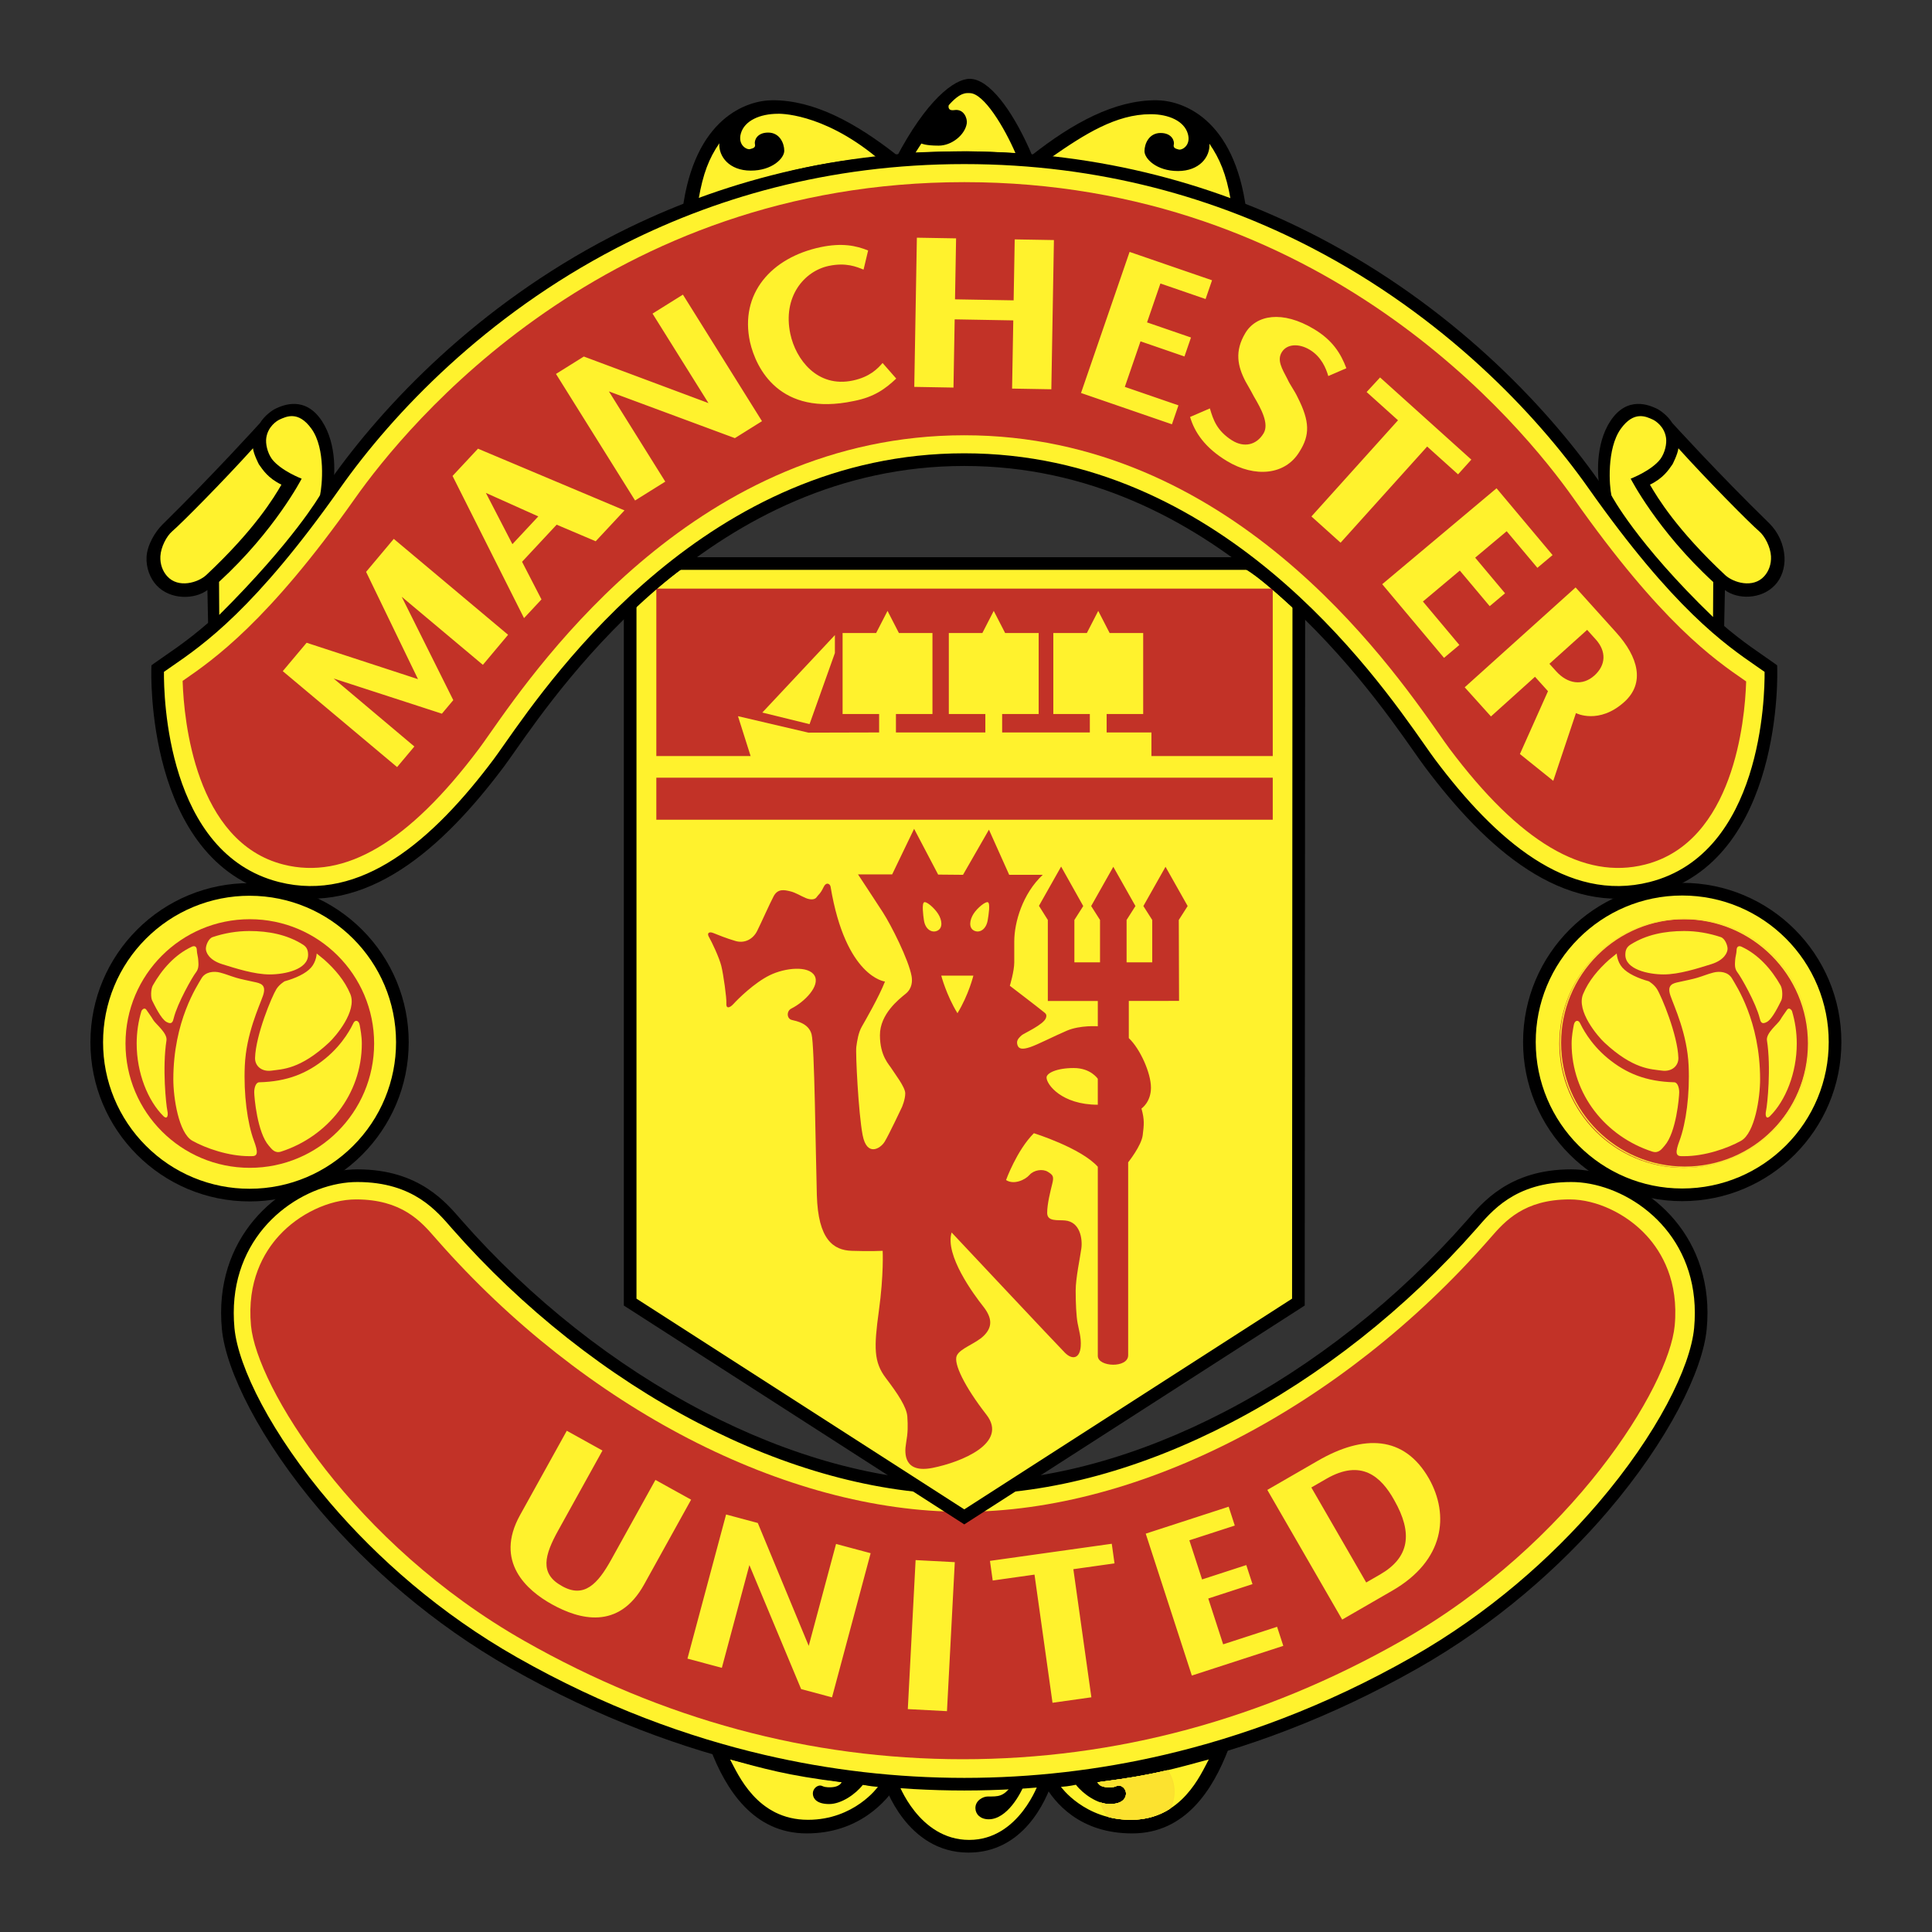 <svg width="2500" height="2500" viewBox="0 0 2500 2500" fill="none" xmlns="http://www.w3.org/2000/svg">
<rect x="0" y="0" width="2500" height="2500" fill="#333333" stroke="none"/>
<path fill-rule="evenodd" clip-rule="evenodd" d="M1362.18 2304.29C1353.19 2331.24 1323.9 2397.26 1253.23 2397.26C1172.96 2397.26 1144.94 2310.3 1143.58 2306.73L1141.29 2298.39C1141.29 2298.39 1210.47 2304.14 1248.56 2304.14C1286.65 2304.14 1351.72 2300.44 1362.38 2298.39L1362.18 2304.29Z" fill="black"/>
<path fill-rule="evenodd" clip-rule="evenodd" d="M1572.88 2261.41L1589.47 2263.62C1569.78 2314.91 1534.45 2372.42 1465.04 2372.42C1397.86 2372.42 1364.55 2333.49 1350.33 2307.3L1338.73 2300.18C1338.74 2300.17 1454.93 2296.34 1572.88 2261.41ZM935.963 2261.41L919.4 2263.62C939.05 2314.91 974.405 2372.42 1043.85 2372.42C1111.02 2372.42 1147.31 2331.31 1162.19 2307.3L1170.12 2300.18C1170.11 2300.17 1053.94 2296.34 935.963 2261.41Z" fill="black"/>
<path fill-rule="evenodd" clip-rule="evenodd" d="M1309.54 2309.63C1298.67 2325.39 1291.41 2324.65 1278.29 2324.65C1271.72 2324.65 1261.87 2330.1 1262.18 2339.96C1262.38 2347.69 1268.69 2354.15 1279.4 2354.15C1303.11 2354.15 1321.18 2321.01 1326.26 2307C1326.26 2307 1340.29 2306.39 1344.39 2305.99C1344.39 2305.99 1319.24 2380.84 1254.08 2380.84C1188.78 2380.84 1162.19 2306.79 1162.19 2306.79C1162.19 2306.79 1217.13 2310.19 1248.62 2310.19C1280.11 2310.19 1300.11 2310.05 1309.54 2309.63ZM1564.19 2276.7C1521.59 2288.18 1491.34 2297.45 1419.82 2306.16C1419.82 2306.16 1422.06 2313.55 1437.61 2312.72C1443.59 2312.42 1444.35 2310.94 1446.57 2310.54C1450.98 2309.74 1457.76 2314.37 1456.96 2322.15C1456.37 2327.57 1451.72 2334.43 1435.88 2334.43C1420.05 2334.43 1401.54 2321.46 1392.24 2309.45C1392.24 2309.45 1382.72 2311.63 1372.89 2312.19C1372.89 2312.19 1403.31 2354.82 1463.35 2354.82C1529.42 2354.83 1553.8 2295.81 1564.19 2276.7Z" fill="#FFF22D"/>
<path fill-rule="evenodd" clip-rule="evenodd" d="M1519.89 2318.38C1519.89 2308.04 1516.7 2298.47 1511.28 2290.54C1488.15 2295.99 1461.71 2300.98 1422.96 2305.8C1422.69 2306.95 1422.43 2308.11 1422.2 2309.27C1424.53 2311.16 1429.06 2313.2 1437.61 2312.75C1443.59 2312.45 1444.35 2310.97 1446.57 2310.57C1450.98 2309.76 1457.76 2314.39 1456.96 2322.18C1456.37 2327.6 1451.72 2334.46 1435.88 2334.46C1431.81 2334.46 1427.52 2333.6 1423.29 2332.1C1425.36 2339.3 1429.03 2345.81 1433.9 2351.23C1443.52 2353.66 1453.41 2354.88 1463.34 2354.85C1484.52 2354.85 1501.39 2348.79 1514.92 2339.91C1518.2 2333.2 1519.9 2325.84 1519.89 2318.38Z" fill="#FADE2F"/>
<path fill-rule="evenodd" clip-rule="evenodd" d="M1519.21 2318.38C1519.23 2308.49 1516.21 2298.83 1510.57 2290.71C1487.75 2296.03 1461.67 2300.94 1423.72 2305.68C1423.35 2307.01 1423.06 2308.35 1422.83 2309.71C1425.31 2311.46 1429.77 2313.16 1437.63 2312.72C1443.61 2312.42 1444.38 2310.94 1446.59 2310.54C1451 2309.74 1457.79 2314.37 1456.98 2322.15C1456.4 2327.57 1451.74 2334.43 1435.91 2334.43C1432.08 2334.43 1428.07 2333.67 1424.11 2332.36C1426.28 2339.61 1430.08 2346.12 1435.13 2351.51C1443.66 2353.59 1453.09 2354.83 1463.38 2354.83C1483.97 2354.83 1500.51 2349.11 1513.84 2340.62C1517.37 2333.74 1519.21 2326.11 1519.21 2318.38Z" fill="#FBE02F"/>
<path fill-rule="evenodd" clip-rule="evenodd" d="M1518.52 2318.38C1518.52 2308.14 1515.33 2298.65 1509.86 2290.87C1487.37 2296.11 1461.57 2300.94 1424.44 2305.61C1424.04 2307.08 1423.68 2308.6 1423.43 2310.13C1426.01 2311.72 1430.37 2313.11 1437.62 2312.73C1443.6 2312.44 1444.36 2310.96 1446.58 2310.56C1450.99 2309.75 1457.77 2314.38 1456.97 2322.16C1456.39 2327.58 1451.73 2334.45 1435.89 2334.45C1432.15 2334.39 1428.43 2333.78 1424.87 2332.62C1427.13 2339.89 1431.08 2346.44 1436.3 2351.8C1444.53 2353.69 1453.55 2354.83 1463.35 2354.83C1483.36 2354.83 1499.55 2349.41 1512.67 2341.33C1516.53 2334.3 1518.54 2326.4 1518.52 2318.38Z" fill="#FCE22F"/>
<path fill-rule="evenodd" clip-rule="evenodd" d="M944.69 2276.71C987.269 2288.18 1017.53 2297.46 1089.04 2306.16C1089.04 2306.16 1086.81 2313.55 1071.26 2312.72C1065.27 2312.42 1064.5 2310.95 1062.29 2310.54C1057.89 2309.74 1051.09 2314.37 1051.92 2322.15C1052.49 2327.57 1057.14 2334.43 1072.97 2334.43C1088.81 2334.43 1107.32 2321.46 1116.6 2309.45C1116.6 2309.45 1126.16 2311.63 1135.99 2312.19C1135.99 2312.19 1105.55 2354.82 1045.52 2354.82C979.449 2354.84 955.053 2295.81 944.69 2276.71ZM1247.78 1925.54C1475.41 1925.54 1727.64 1785.81 1904.48 1584.37C1923.61 1562.6 1956.08 1521.32 2033.06 1521.32C2110.02 1521.32 2212.35 1591.46 2200.31 1719.19C2191.54 1812.31 2058.43 2022.17 1830.8 2151.55C1603.16 2280.92 1393.55 2308.75 1247.79 2308.75C1102.04 2308.75 892.422 2280.92 664.776 2151.55C437.144 2022.17 304.048 1812.31 295.255 1719.19C283.206 1591.46 385.537 1521.32 462.513 1521.32C539.488 1521.32 571.978 1562.62 591.095 1584.37C767.938 1785.81 1020.15 1925.54 1247.78 1925.54Z" fill="#FFF22D"/>
<path d="M1247.78 1917.35C1358.08 1917.35 1474.35 1884.07 1584.89 1826.64C1700.08 1766.81 1808.92 1680.86 1898.35 1579C1908.2 1567.8 1921.44 1551.57 1942.62 1537.86C1963.93 1524.06 1992.73 1513.14 2033.06 1513.14C2037.24 1513.14 2041.7 1513.37 2046.38 1513.8C2083.49 1517.31 2124.28 1535.25 2155.74 1566.48C2187.23 1597.74 2209.48 1642.25 2209.48 1698.81C2209.48 1705.48 2209.15 1712.52 2208.44 1719.97C2203.39 1773.44 2158.97 1863.77 2080.47 1955.65C2018.86 2027.73 1936.13 2101.08 1834.85 2158.63C1720.24 2223.75 1610.18 2263.35 1510.45 2286.63C1337.67 2327 1157.91 2327 985.131 2286.63C885.407 2263.35 775.345 2223.75 660.744 2158.63C559.463 2101.07 476.729 2027.71 415.123 1955.65C336.617 1863.77 292.182 1773.44 287.137 1719.97C286.461 1712.93 286.115 1705.88 286.1 1698.81C286.1 1642.25 308.343 1597.74 339.846 1566.48C371.298 1535.25 412.075 1517.31 449.168 1513.8C453.876 1513.37 458.338 1513.14 462.514 1513.14C502.824 1513.14 531.656 1524.06 552.94 1537.86C574.132 1551.57 587.387 1567.8 597.231 1579C686.658 1680.86 795.526 1766.8 910.685 1826.64C1021.23 1884.07 1137.47 1917.35 1247.78 1917.35ZM1247.78 1933.72C1134.79 1933.72 1015.95 1899.78 903.123 1841.18C786.253 1780.46 675.75 1693.17 584.936 1589.76C575.663 1579.2 563.121 1563.9 544.042 1551.54C525.068 1539.26 499.167 1529.53 462.501 1529.53C458.561 1529.53 454.623 1529.7 450.699 1530.06C417.081 1533.23 380.04 1549.59 351.35 1578.06C322.7 1606.51 302.467 1647.09 302.467 1698.82C302.467 1705.39 302.766 1711.92 303.375 1718.44C308.148 1769.04 351.234 1855.78 427.522 1945.06C488.039 2015.86 569.32 2087.93 668.798 2144.47C781.843 2208.71 890.426 2247.74 988.84 2270.71C1073.73 2290.55 1160.61 2300.57 1247.78 2300.58C1334.95 2300.58 1421.84 2290.55 1506.72 2270.71C1605.16 2247.74 1713.73 2208.71 1826.77 2144.47C1926.24 2087.93 2007.54 2015.86 2068.05 1945.03C2144.36 1855.76 2187.44 1769.06 2192.2 1718.44C2192.81 1711.95 2193.11 1705.39 2193.11 1698.82C2193.11 1647.1 2172.86 1606.52 2144.21 1578.06C2115.54 1549.59 2078.48 1533.23 2044.86 1530.06C2040.94 1529.7 2037 1529.53 2033.06 1529.53C1996.41 1529.53 1970.5 1539.26 1951.52 1551.54C1932.44 1563.9 1919.89 1579.2 1910.64 1589.76C1819.83 1693.17 1709.34 1780.46 1592.45 1841.15C1479.64 1899.78 1360.79 1933.72 1247.78 1933.72Z" fill="black"/>
<path fill-rule="evenodd" clip-rule="evenodd" d="M565.52 1604.38L562.862 1601.37C544.743 1580.56 519.919 1552.04 460.634 1552.04C426.057 1552.04 386.901 1570.54 360.883 1599.14C341.429 1620.48 319.367 1658.03 324.789 1715.44C332.181 1793.86 456.717 1997.27 678.487 2123.32C857.236 2224.9 1048.14 2276.43 1245.91 2276.43C1443.69 2276.43 1634.58 2224.9 1813.34 2123.32C2035.1 1997.27 2159.65 1793.86 2167.04 1715.44C2172.44 1658.03 2150.4 1620.5 2130.92 1599.14C2104.93 1570.54 2065.75 1552.04 2031.19 1552.04C1971.92 1552.04 1947.1 1580.56 1928.95 1601.37L1926.32 1604.38C1735.73 1821.44 1475.01 1956.26 1245.91 1956.26C1016.83 1956.26 756.098 1821.45 565.52 1604.38Z" fill="#C23227"/>
<path fill-rule="evenodd" clip-rule="evenodd" d="M1979.05 1348.35C1979.05 1239.13 2067.56 1150.59 2176.79 1150.59C2286.02 1150.59 2374.55 1239.13 2374.55 1348.35C2374.55 1457.56 2286.02 1546.09 2176.79 1546.09C2067.56 1546.09 1979.05 1457.56 1979.05 1348.35Z" fill="#FFF22D"/>
<path d="M1970.85 1348.35C1970.85 1291.48 1993.89 1239.99 2031.18 1202.72C2068.42 1165.44 2119.92 1142.39 2176.79 1142.39C2233.67 1142.39 2285.16 1165.44 2322.43 1202.72C2359.71 1239.99 2382.74 1291.48 2382.74 1348.35C2382.74 1405.23 2359.69 1456.7 2322.43 1493.97C2285.17 1531.23 2233.67 1554.28 2176.79 1554.28C2119.92 1554.28 2068.44 1531.23 2031.18 1493.97C2012.02 1474.87 1996.83 1452.17 1986.47 1427.18C1976.12 1402.2 1970.81 1375.4 1970.85 1348.35ZM1987.23 1348.35C1987.23 1400.69 2008.46 1448.08 2042.75 1482.38C2077.04 1516.69 2124.45 1537.91 2176.78 1537.91C2229.11 1537.91 2276.5 1516.68 2310.84 1482.38C2328.46 1464.8 2342.44 1443.91 2351.97 1420.91C2361.5 1397.91 2366.39 1373.25 2366.36 1348.35C2366.39 1323.46 2361.5 1298.8 2351.97 1275.79C2342.45 1252.79 2328.46 1231.89 2310.84 1214.31C2276.52 1180.01 2229.11 1158.79 2176.78 1158.79C2124.45 1158.79 2077.06 1180.01 2042.75 1214.31C2025.12 1231.89 2011.13 1252.78 2001.6 1275.79C1992.08 1298.79 1987.19 1323.45 1987.23 1348.35Z" fill="black"/>
<path fill-rule="evenodd" clip-rule="evenodd" d="M125.184 1348.67C125.184 1239.47 213.728 1150.93 322.947 1150.93C432.152 1150.93 520.697 1239.47 520.697 1348.67C520.697 1457.9 432.152 1546.43 322.947 1546.43C213.728 1546.43 125.184 1457.9 125.184 1348.67Z" fill="#FFF22D"/>
<path d="M117 1348.67C117 1291.82 140.047 1240.33 177.322 1203.06C196.427 1183.91 219.126 1168.72 244.117 1158.37C269.108 1148.02 295.898 1142.71 322.947 1142.75C379.806 1142.75 431.296 1165.81 468.558 1203.06C487.708 1222.16 502.894 1244.85 513.244 1269.84C523.594 1294.83 528.903 1321.62 528.868 1348.67C528.868 1405.54 505.821 1457.03 468.558 1494.3C449.458 1513.46 426.762 1528.65 401.773 1539C376.784 1549.36 349.996 1554.67 322.947 1554.64C266.074 1554.64 214.597 1531.57 177.322 1494.3C140.047 1457.04 117 1405.53 117 1348.67ZM133.368 1348.67C133.334 1373.57 138.222 1398.23 147.75 1421.24C157.279 1444.24 171.261 1465.14 188.891 1482.72C206.474 1500.35 227.368 1514.33 250.372 1523.86C273.375 1533.39 298.035 1538.28 322.934 1538.25C375.28 1538.25 422.658 1517.01 456.963 1482.72C474.594 1465.14 488.576 1444.24 498.105 1421.24C507.633 1398.23 512.521 1373.57 512.487 1348.67C512.487 1296.33 491.268 1248.94 456.963 1214.64C422.658 1180.33 375.28 1159.11 322.934 1159.11C298.035 1159.08 273.375 1163.97 250.372 1173.5C227.368 1183.03 206.474 1197.01 188.891 1214.64C171.265 1232.22 157.286 1253.11 147.757 1276.11C138.229 1299.11 133.339 1323.77 133.368 1348.67Z" fill="black"/>
<path fill-rule="evenodd" clip-rule="evenodd" d="M2230.93 816.465L2232.02 763.51C2248.18 775.714 2278.96 776.194 2296.97 756.947C2305.26 748.154 2309.89 734.73 2309.15 720.697C2308.13 704.285 2301.14 688.814 2289.49 677.209C2222.89 612.308 2164.02 547.434 2164.02 547.434C2158.06 537.836 2148.26 530.742 2142.92 528.355C2134.58 524.646 2105.78 511.468 2083.81 544.879C2063.9 575.163 2066.86 618.015 2070.44 633.579L2132.93 718.479C2154.24 745.495 2214.3 803.081 2230.93 816.465ZM899.414 265.782C977.933 239.467 1049.59 217.742 1146.2 209.156L899.414 265.782Z" fill="black"/>
<path fill-rule="evenodd" clip-rule="evenodd" d="M899.412 266.002C977.931 239.648 1049.59 217.962 1146.2 209.363L1160.92 201.05C1106.9 158.587 1053.31 129.703 999.967 129.703C966.466 129.703 898.375 152.426 883.07 272.526L899.412 266.002ZM1596.37 266.002C1517.84 239.648 1446.2 217.962 1349.59 209.363L1334.87 201.05C1388.88 158.587 1442.46 129.703 1495.8 129.703C1529.31 129.703 1597.43 152.426 1612.71 272.526L1596.37 266.002ZM1183.45 197.289C1199.42 196.471 1236.26 195.654 1251.01 195.654C1265.73 195.654 1306.44 197.6 1315.35 198.274L1183.45 197.289Z" fill="black"/>
<path fill-rule="evenodd" clip-rule="evenodd" d="M1159.12 205.278C1198.61 129.574 1234.8 102 1254.81 102C1279.84 102 1309.15 141.843 1332.12 193.113L1336.99 204.656L1317 203.009C1303.39 200.57 1265.73 200.155 1251.01 200.155C1236.26 200.155 1204.33 200.155 1185.08 201.789L1159.12 205.278Z" fill="black"/>
<path fill-rule="evenodd" clip-rule="evenodd" d="M1081.85 1997.85L1046.49 2129.76L980.578 1970.73L939.555 1959.74L889.57 2146.25L934.069 2158.19L969.697 2025.22L1036.66 2185.67L1076.63 2196.38L1126.61 2009.84L1081.85 1997.85ZM1235.49 2021.42L1184.79 2018.76L1174.7 2211.58L1225.38 2214.24L1235.49 2021.42ZM1281.01 2019.77L1284.56 2045.18L1338.65 2037.55L1361.95 2203.37L1412.23 2196.3L1388.91 2030.51L1442.17 2023.01L1438.63 1997.63L1281.01 2019.77ZM1804.11 1941.16C1828.66 1984.2 1823.72 2015.51 1785.85 2037.37L1767.88 2047.74L1696.87 1924.79L1716.28 1913.58C1761.6 1887.42 1787.17 1910.7 1804.11 1941.16ZM1705.34 1890.18L1639.91 1927.95L1736.78 2095.75L1801.73 2058.25C1869.32 2019.21 1875.57 1960.32 1849.07 1913.28C1817.08 1857.31 1764.55 1856 1705.34 1890.18ZM1582.76 2127.76L1563.49 2068.46L1620.71 2049.86L1612.69 2025.19L1555.48 2043.78L1539.02 1993.15L1597.81 1974.07L1589.89 1949.66L1482.57 1984.53L1542.23 2168.16L1660.58 2129.73L1652.55 2105.06L1582.76 2127.76ZM848.131 1915L790.948 2018.15C773.698 2049.25 755.916 2068.94 726.825 2052.15C697.954 2036.17 704.634 2012.3 722.299 1980.41L779.599 1877L733.427 1851.41L672.897 1960.59C639.513 2020.84 681.612 2057.94 714.244 2076.02C749.379 2095.5 800.402 2109.99 833.501 2050.26L894.291 1940.58L848.131 1915ZM815.421 780.784V1684.91L1247.77 1962.82L1680.1 1684.91L1680.66 782.211C1666.95 769.941 1638.16 743.081 1615.49 729.203H878.065C859.22 742.406 821.816 773.832 815.421 780.784Z" fill="#FFF22D"/>
<path d="M823.605 780.785V1680.46L1247.77 1953.12L1671.93 1680.46L1672.46 782.212H1688.86L1688.3 1684.91V1689.34L1684.53 1691.78L1252.18 1969.71L1247.77 1972.55L1243.35 1969.71L811.012 1691.78L807.225 1689.34V780.785H823.605Z" fill="black"/>
<path d="M1675.2 788.332C1671.3 784.83 1674.24 787.437 1670.1 783.702H1670.05C1655.3 770.369 1630.58 748.035 1611.21 736.181L1619.74 722.238C1640.66 735.065 1665.97 757.918 1681.08 771.549H1681.02L1686.15 776.115L1675.2 788.332Z" fill="black"/>
<path d="M1615.49 737.387H878.064V721.02H1615.49V737.387Z" fill="black"/>
<path d="M882.759 735.921C873.927 742.121 861.463 751.926 850.063 761.303C836.717 772.301 824.668 782.781 821.425 786.322L809.402 775.258C813.008 771.303 825.744 760.187 839.7 748.696C851.826 738.71 864.757 728.502 873.343 722.484L882.759 735.921Z" fill="black"/>
<path fill-rule="evenodd" clip-rule="evenodd" d="M1278.32 1167.5C1275.32 1166.18 1264.55 1174.86 1259.64 1182.64C1254.72 1190.42 1253.28 1200.45 1260.25 1204.13C1267.21 1207.81 1275.98 1203.04 1278.08 1190.84C1279.28 1183.66 1281.62 1168.93 1278.32 1167.5ZM1195.56 1190.82C1197.37 1203.09 1206.41 1207.81 1213.37 1204.12C1220.34 1200.43 1218.91 1190.41 1213.99 1182.63C1209.07 1174.84 1198.94 1166.17 1195.92 1167.49C1192.63 1168.93 1194.54 1183.87 1195.56 1190.82ZM1238.96 1311.09C1253.49 1287.25 1259.53 1262.48 1259.53 1262.48H1217.98C1217.98 1262.48 1224.63 1287.86 1238.96 1311.09ZM1246.12 1132.01L1279.69 1073.59L1305.89 1132.01H1349.31C1323.1 1156.58 1312.45 1193.69 1312.45 1218.27V1245.28C1312.45 1256.76 1306.73 1275.58 1306.73 1275.58C1306.73 1275.58 1344.32 1304.31 1350.13 1309.15C1352.58 1311.2 1355.17 1312.39 1353.39 1317.36C1350.41 1325.81 1325 1337.14 1322.29 1339.44C1316.57 1344.36 1315.02 1347.58 1316.69 1352.57C1318.34 1357.46 1323.1 1358.29 1332.93 1355.01C1342.76 1351.74 1363.23 1341.1 1380.45 1333.72C1397.62 1326.36 1420.55 1327.98 1420.55 1327.98V1295.26H1355.88V1190.43L1344.41 1172.13L1373.08 1121.36L1401.71 1172.42L1390.25 1190.42V1245.28H1423.42V1190.42L1411.97 1172.42L1440.62 1121.63L1469.27 1172.42L1457.81 1190.42V1245.28H1490.98V1190.42L1479.52 1172.42L1508.18 1121.63L1536.83 1172.42L1525.35 1190.42L1525.7 1295.16L1460.67 1295.19V1343.32C1475.41 1357.23 1489.34 1388.59 1489.34 1407.41C1489.34 1426.25 1477.06 1434.43 1477.06 1434.43C1481.13 1449.18 1480.33 1455.3 1478.68 1468.83C1477.01 1482.63 1459.84 1504.02 1459.84 1504.02V1753.68C1459.84 1770.69 1420.55 1769.07 1420.55 1754.51V1509.76C1398.44 1485.21 1337.84 1466.37 1337.84 1466.37C1315.73 1488.45 1301.83 1526.96 1301.83 1526.96C1311.66 1533.52 1326.4 1526.96 1332.12 1520.4C1337.84 1513.86 1349.32 1512.21 1355.88 1516.3C1362.42 1520.4 1364.07 1522.04 1361.6 1531.88C1359.15 1541.68 1355.04 1558 1355.04 1569.44C1355.04 1580.91 1368.17 1578.42 1377.97 1579.27C1397.63 1580.91 1400.9 1603 1399.28 1615.28C1397.63 1627.57 1391.91 1653.79 1391.91 1670.15C1391.91 1686.5 1392.72 1702.9 1394.37 1711.92C1395.99 1720.91 1399.28 1730.74 1398.44 1742.22C1397.32 1757.74 1387.8 1760.23 1377.97 1750.4C1368.17 1740.57 1231.4 1594.82 1231.4 1594.82C1222.4 1624.27 1260.05 1675.08 1272.35 1690.63C1284.63 1706.2 1283.8 1717.65 1273.18 1728.29C1262.51 1738.93 1242.05 1744.66 1237.96 1754.5C1233.86 1764.33 1247.79 1793.79 1276.44 1830.62C1305.09 1867.48 1243.68 1892.05 1206.84 1899.43C1169.99 1906.79 1169.99 1881.39 1172.45 1867.48C1174.89 1853.55 1174.89 1845.37 1174.09 1833.09C1173.27 1820.83 1161.8 1803.63 1146.24 1783.13C1130.68 1762.69 1130.68 1743.84 1137.24 1696.35C1143.79 1648.88 1142.16 1618.55 1142.16 1618.55C1142.16 1618.55 1125.77 1619.38 1102.03 1618.55C1078.28 1617.75 1058.63 1603.91 1057 1546.58C1055.36 1489.26 1054 1352.54 1050.17 1338.33C1046.36 1324.14 1031.07 1321.4 1024.52 1319.78C1017.97 1318.13 1017.49 1308.3 1024.04 1305.03C1041.1 1296.5 1061.64 1275.55 1054 1262.46C1046.36 1249.34 1016.34 1252.07 996.142 1261.9C975.948 1271.73 954.652 1293 949.191 1299.03C943.731 1305.03 939.36 1305.03 939.905 1298.47C940.45 1291.91 936.092 1260.81 933.368 1249.89C930.645 1238.97 920.8 1218.24 917.532 1212.78C914.264 1207.32 917.532 1205.14 922.992 1207.32C928.453 1209.51 940.463 1214.43 951.928 1217.7C963.393 1220.96 974.301 1215.52 979.761 1204.6C985.221 1193.68 995.584 1170.21 1001.04 1159.84C1006.5 1149.46 1015.25 1151.64 1022.34 1153.29C1029.45 1154.92 1036 1159.29 1042.53 1162.02C1049.08 1164.75 1054.54 1164.21 1056.72 1160.93C1058.92 1157.66 1061.65 1156.56 1065.47 1148.36C1069.28 1140.18 1074.19 1144 1074.74 1147.27C1094.31 1264.71 1145.16 1270.11 1145.16 1270.11C1137.53 1289.74 1119.51 1320.87 1115.15 1328.52C1110.78 1336.15 1109.15 1346.51 1108.06 1354.72C1106.97 1362.91 1110.78 1440.39 1116.24 1468.82C1121.72 1497.19 1139.19 1486.3 1144.63 1477.56C1150.08 1468.82 1167.02 1432.8 1167.02 1432.8C1167.02 1432.8 1171.39 1422.97 1171.39 1414.76C1171.39 1406.58 1157.19 1388.56 1153.91 1383.1C1150.64 1377.65 1138.63 1366.73 1138.63 1339.43C1138.63 1312.14 1163.19 1293.02 1171.93 1285.93C1180.66 1278.84 1180.66 1269.03 1179.57 1263.03C1175.73 1241.9 1153.36 1197.5 1142.45 1180.58C1131.53 1163.66 1110.25 1131.45 1110.25 1131.45H1154.46L1182.85 1072.49L1213.97 1131.72L1246.12 1132.01ZM1420.54 1429.52V1395.95C1420.54 1395.95 1411.52 1382.02 1389.41 1382.02C1367.32 1382.02 1354.22 1388.59 1354.22 1394.31C1354.22 1403.33 1373.87 1429.52 1420.54 1429.52ZM849.285 1006.3H1646.93V1060.71H849.285V1006.3ZM849.285 978.339V761.641H1646.93V978.339H849.285Z" fill="#C23227"/>
<path fill-rule="evenodd" clip-rule="evenodd" d="M1489.93 984.784V947.795H1431.99V923.943H1479.28V819.135H1435.87L1421.12 790.484L1406.37 819.135H1362.99V923.943H1410.25V947.795H1296.77V923.943H1344.04V819.135H1300.65L1285.9 790.484L1271.17 819.135H1227.77V923.943H1275.03V947.795H1159.33V923.943H1206.6V819.135H1163.19L1148.46 790.484L1133.72 819.135H1090.31V923.943H1137.58V947.795L1046.1 948.041L954.949 926.745L973.327 984.784H1489.93Z" fill="#FFF22D"/>
<path fill-rule="evenodd" clip-rule="evenodd" d="M986.427 922.04L1047.55 937.059L1080.34 845.025L1080.35 821.823L986.427 922.04ZM1133.93 203.307C1039.24 211.725 980.966 231.854 904.004 257.651C909.724 224.539 917.428 204.916 930.799 185.422C929.723 202.542 943.704 220.778 971.525 220.778C999.345 220.778 1014.83 204.734 1014.83 195.097C1014.83 185.487 1008.98 171.557 994.001 171.557C979.021 171.557 975.818 182.257 976.881 186.537C977.958 190.83 974.741 191.894 970.474 192.97C966.181 194.034 954.417 187.601 958.697 172.634C963.392 156.175 983.301 147.226 1006.83 147.226C1006.82 147.2 1062.82 144.969 1133.93 203.307ZM1592.46 258.312C1515.5 232.489 1454.61 212.373 1359.92 203.943C1403.51 173.568 1444.22 147.771 1488.95 147.771C1512.48 147.771 1532.4 156.72 1537.08 173.179C1541.36 188.159 1529.59 194.566 1525.31 193.489C1521.05 192.413 1517.84 191.349 1518.9 187.069C1519.96 182.802 1516.75 172.089 1501.78 172.089C1486.81 172.089 1480.96 185.993 1480.96 195.629C1480.96 205.266 1496.44 221.309 1524.26 221.309C1552.08 221.309 1566.06 203.061 1565 185.954C1578.35 205.46 1586.75 225.2 1592.46 258.312ZM1192.28 185.707C1189.74 189.767 1187.51 192.789 1184.79 197.315C1206.84 196.381 1228.91 195.841 1250.98 195.694C1265.45 195.694 1305.31 197.627 1314.06 198.262C1299.94 165.591 1273.32 120.482 1254.72 120.482C1251.05 120.482 1242.93 118.576 1227.65 136.163C1227.65 136.163 1225.28 143.932 1234.98 142.44C1247.27 140.56 1251.93 153.257 1251.02 159.573C1248.87 174.268 1231.76 188.457 1214.63 188.457C1197.52 188.457 1192.28 185.707 1192.28 185.707Z" fill="#FFF22D"/>
<path fill-rule="evenodd" clip-rule="evenodd" d="M367.498 718.479L429.986 633.579C433.579 618.015 436.536 575.163 416.614 544.878C394.643 511.468 365.825 524.646 357.485 528.355C352.142 530.741 342.362 537.836 336.383 547.434C336.383 547.434 276.437 613.683 210.11 678.882C200.888 687.935 190.486 705.081 189.643 720.684C188.865 734.717 194.377 748.711 202.626 757.505C220.667 776.726 252.261 775.714 268.396 763.51L269.485 816.465C286.164 803.081 346.201 745.495 367.498 718.479Z" fill="black"/>
<path fill-rule="evenodd" clip-rule="evenodd" d="M1247.78 594.759C1603.71 594.759 1806.39 928.99 1850.45 987.704C1929.07 1092.51 2025.09 1177.5 2136.5 1149.28C2300.24 1107.8 2291.52 865.165 2291.52 865.165C2252.24 836.762 2184.82 801.004 2062.24 627.144C1942.14 456.838 1670.28 204.148 1247.78 204.148C825.253 204.148 553.394 456.838 433.307 627.144C310.729 800.991 243.338 836.762 204.04 865.165C204.04 865.165 195.311 1107.8 359.081 1149.28C470.478 1177.5 566.519 1092.51 645.129 987.704C689.161 928.99 891.866 594.759 1247.78 594.759Z" fill="#FFF22D"/>
<path d="M1247.78 586.575C1578.74 586.575 1778.18 870.821 1843.07 963.308C1848.94 971.686 1853.73 978.496 1856.97 982.802C1895.73 1034.5 1938.72 1081.27 1985.58 1111.5C2031.51 1141.15 2081.28 1154.83 2134.5 1141.36C2279.9 1104.52 2283.65 900.547 2283.38 869.394C2280.27 867.176 2276.82 864.803 2273.2 862.312C2232.01 833.883 2165.79 788.203 2055.55 631.84C1986.63 534.074 1867.23 408.928 1697.64 320.851C1574.27 256.78 1424.31 212.333 1247.77 212.333C1071.22 212.333 921.242 256.78 797.887 320.851C628.294 408.928 508.92 534.061 439.986 631.84C329.717 788.229 263.519 833.896 222.301 862.325C218.696 864.816 215.272 867.176 212.146 869.381C211.874 900.521 215.622 1104.5 361.039 1141.34C414.267 1154.83 464.019 1141.14 509.958 1111.49C556.805 1081.26 599.799 1034.49 638.579 982.789C641.808 978.483 646.594 971.674 652.47 963.308C717.383 870.834 916.832 586.575 1247.78 586.575ZM1247.78 602.956C925.315 602.956 729.536 881.949 665.854 972.724C661.211 979.412 656.477 986.036 651.652 992.594C611.822 1045.7 567.479 1093.85 518.816 1125.26C469.233 1157.26 415.266 1171.97 357.096 1157.22C186.855 1114.09 195.83 865.659 195.856 864.932L195.973 860.925L199.28 858.525C203.755 855.296 208.216 852.209 213.054 848.889C253.325 821.095 318.031 776.479 426.64 622.437C496.716 523.062 618.061 395.855 790.429 306.338C915.911 241.164 1068.41 195.965 1247.79 195.965C1427.17 195.965 1579.67 241.164 1705.16 306.338C1877.52 395.855 1998.87 523.049 2068.95 622.437C2177.55 776.44 2242.24 821.094 2282.5 848.863C2287.33 852.196 2291.82 855.296 2296.3 858.525L2299.62 860.925L2299.72 864.932C2299.75 865.646 2308.71 1114.09 2138.48 1157.22C2080.32 1171.95 2026.36 1157.24 1976.79 1125.26C1928.1 1093.85 1883.77 1045.7 1843.92 992.594C1839.92 987.263 1835.36 980.726 1829.71 972.724C1766.01 881.949 1570.25 602.956 1247.78 602.956Z" fill="black"/>
<path fill-rule="evenodd" clip-rule="evenodd" d="M1247.78 563.23C1590.9 563.23 1795.09 854.284 1862.25 949.923C1866.63 956.271 1871.09 962.558 1875.65 968.781C1966.44 1089.82 2049.25 1138.87 2128.74 1118.72C2243.72 1089.59 2257.85 931.364 2259.45 883.557L2259.5 881.754L2258.04 880.743C2217.61 852.845 2149.87 806.167 2036.49 645.315C1968.72 549.223 1711.58 235.691 1247.78 235.691C783.982 235.691 526.857 549.223 459.09 645.315C346.46 805.025 275.788 853.817 237.813 880.042L236.334 881.054L236.386 882.857C238.033 930.845 252.313 1089.7 366.81 1118.72C446.327 1138.88 529.113 1089.82 619.876 968.781C623.196 964.372 627.878 957.692 633.313 949.936C700.431 854.284 904.64 563.23 1247.78 563.23Z" fill="#C23227"/>
<path fill-rule="evenodd" clip-rule="evenodd" d="M509.542 697.299L473.72 739.982L540.89 878.824L396.757 831.717L365.902 868.474L513.835 992.594L536.182 965.967L431.75 877.994L571.823 923.504L586.544 905.969L519.802 772.186L624.844 860.303L657.463 821.419L509.542 697.299ZM696.554 668.234L663.053 704.147L628.735 637.819L696.554 668.234ZM618.514 580.584L585.584 615.888L678.085 799.851L700.665 775.649L675.543 726.948L720.314 678.934L770.831 700.386L808.094 660.439L618.514 580.584ZM844.383 405.803L916.754 521.61L755.488 461.353L719.445 483.868L821.79 647.625L860.855 623.228L787.913 506.475L950.93 566.94L986.013 544.995L883.694 381.252L844.383 405.803ZM1455.52 500.625L1475.82 441.678L1532.69 461.275L1541.14 436.736L1484.27 417.165L1501.57 366.816L1560.02 386.945L1568.38 362.679L1461.68 325.961L1398.83 508.524L1516.48 549.028L1524.91 524.516L1455.52 500.625ZM1785.82 488.421L1768.41 507.292L1809.02 543.841L1696.99 668.298L1734.71 702.253L1846.74 577.821L1886.74 613.799L1903.9 594.747L1785.82 488.421ZM1841.25 778.36L1888.99 738.322L1927.66 784.378L1947.51 767.699L1908.88 721.63L1949.64 687.416L1989.38 734.768L2009.02 718.271L1936.52 631.827L1788.58 755.961L1868.55 851.263L1888.41 834.597L1841.25 778.36ZM2065.01 827.541C2078.46 842.495 2078.51 860.29 2063.13 874.129C2047.74 887.967 2028.39 884.997 2013.63 868.59L2004.94 858.954L2053.74 815.038L2065.01 827.541ZM2039.29 922.687C2039.66 923.102 2069.18 937.732 2101.78 908.369C2129.04 883.817 2119.87 850.134 2091.44 818.553L2038.82 760.15L1895.32 889.355L1929.29 927.071L1986.27 875.75L2003.09 894.4L1966.76 975.708L2009.9 1010.4L2039.29 922.687ZM1313.03 309.775L1311.64 388.644L1235.78 387.334L1237.17 308.439L1186.42 307.57L1183.06 500.625L1233.8 501.52L1235.34 413.248L1311.18 414.584L1309.63 502.83L1360.42 503.725L1363.77 310.644L1313.03 309.775ZM1587.9 596.744C1623.89 618.365 1663.24 614.902 1681.56 584.423C1695.03 563.127 1695.13 545.527 1679.1 514.036C1674.8 504.905 1669.51 498.472 1665.87 490.392C1658.86 477.033 1652.3 466.229 1658.51 455.918C1665.15 444.868 1680.65 444.077 1694.81 452.585C1709.67 461.521 1715.81 476.32 1718.8 486.605L1742.19 476.489C1735.02 457.462 1724.41 440.303 1700.41 425.893C1659.12 401.082 1625.46 407.632 1611.48 430.926C1597.34 454.44 1601.35 473.856 1611.86 493.881C1611.86 493.881 1618.61 505.463 1622.54 513.05C1631.76 528.718 1642.56 548.263 1635.06 560.74C1625.84 576.096 1609.75 579.507 1594.27 569.884C1574.41 557.277 1569.77 542.738 1565.59 528.484L1539.98 539.548C1545.63 558.924 1558.87 579.3 1587.9 596.744ZM1061.5 319.892C998.269 333.354 956.857 379.747 970.514 442.637C978.296 476.579 1008.72 539.34 1104.66 518.939C1131.2 513.867 1145.72 503.102 1159.72 489.86L1142.05 469.705C1135.63 477.046 1125.65 487.72 1103.58 492.402C1057.26 502.259 1029.58 464.556 1022.69 432.119C1012.5 384.17 1040.45 350.876 1072.34 344.106C1094.7 339.346 1108.49 345.26 1117.2 348.801L1117.47 348.749L1123.35 324.133C1108.08 317.972 1089.85 313.887 1061.5 319.892ZM2085.16 641.01C2082.5 629.558 2078.75 580.649 2097.33 554.839C2114.47 531.052 2130.1 539.107 2138.49 542.829C2142.27 544.502 2153.59 551.843 2155.82 566.317C2157.01 574.086 2154.58 585.577 2148.57 594.008C2136.82 609.273 2110.09 619.402 2110.09 619.402C2110.09 619.402 2144.34 686.508 2216.93 753.147L2216.67 798.437C2117.29 702.59 2085.16 641.01 2085.16 641.01Z" fill="#FFF22D"/>
<path fill-rule="evenodd" clip-rule="evenodd" d="M2135.02 627.157C2144.85 644.095 2169.8 685.534 2232.26 744.066C2242.63 753.781 2268.46 761.874 2283.05 745.493C2288.66 739.19 2292.22 730.202 2291.66 719.748C2291 707.738 2283.61 693.718 2276.49 687.609C2264.03 676.922 2210.32 622.682 2171.82 580.077C2170.99 587.846 2164.2 600.828 2164.2 600.828C2159.04 608.117 2152.58 618.584 2135.02 627.157ZM283.699 795.712L283.439 752.938C356.057 686.286 390.349 619.401 390.349 619.401C390.349 619.401 363.619 609.272 351.868 594.006C345.85 585.576 343.399 574.072 344.605 566.316C346.862 551.841 358.158 544.514 361.92 542.827C370.311 539.105 385.939 531.038 403.06 554.837C421.645 580.647 416.782 629.219 414.136 640.671C414.162 640.671 380.311 699.632 283.699 795.712Z" fill="#FFF22D"/>
<path fill-rule="evenodd" clip-rule="evenodd" d="M364.177 627.158C354.372 644.097 329.405 685.535 266.943 744.068C256.58 753.782 230.744 761.875 216.179 745.494C210.563 739.191 206.984 730.203 207.541 719.749C208.19 707.739 215.596 693.719 222.716 687.61C235.18 676.923 288.888 622.684 327.356 580.078C328.199 587.847 334.995 600.83 334.995 600.83C340.17 608.119 346.642 618.585 364.177 627.158Z" fill="#FFF22D"/>
<path fill-rule="evenodd" clip-rule="evenodd" d="M162.406 1350.31C162.406 1261.47 234.427 1189.45 323.257 1189.45C412.113 1189.45 484.121 1261.47 484.121 1350.31C484.121 1439.18 412.1 1511.16 323.257 1511.16C234.427 1511.16 162.406 1439.17 162.406 1350.31Z" fill="#C23227"/>
<path fill-rule="evenodd" clip-rule="evenodd" d="M409.792 1233.82C412.555 1236.02 419.533 1241.76 419.533 1241.76C433.475 1254.23 446.03 1268.82 453.306 1286.28C462.515 1308.24 434.15 1341.25 425.849 1349C388.328 1384.01 365.008 1383.42 351.61 1385.36C338.199 1387.25 329.756 1378.98 330.041 1368.94C330.897 1339.4 351.831 1289.07 357.732 1279.77C361.597 1273.69 368.25 1269.81 368.25 1269.81C382.089 1265.93 395.513 1259.98 402.477 1252.09C409.468 1244.22 409.792 1233.82 409.792 1233.82ZM275.192 1212.59C290.445 1207.45 306.424 1204.79 322.519 1204.73C347.654 1204.73 371.596 1209.42 391.959 1222.31C397.121 1225.57 398.677 1229.71 398.677 1235.54C398.677 1254.47 368.834 1260.91 348.964 1260.91C329.121 1260.91 304.75 1253.01 287.501 1247.64C270.238 1242.24 266.399 1232.16 266.399 1227.71C266.373 1223.29 269.693 1214.43 275.192 1212.59ZM211.563 1444.37C191.304 1424.36 176.855 1388.39 176.855 1350.42C176.855 1335.7 179.021 1321.51 183.068 1308.11C183.068 1308.11 186.479 1302 189.799 1307.23C192.16 1310.92 195.363 1314.72 198.243 1319.79C201.148 1324.87 216.88 1336.81 215.415 1346.24C209.876 1381.8 214.87 1429.27 216.53 1437.05C218.203 1444.8 215.765 1448.52 211.563 1444.37ZM215.428 1322.39C208.255 1318.43 199.708 1300.17 196.92 1294.72C194.935 1290.82 195.052 1279.93 197.763 1275.14C209.604 1254.19 226.478 1235.11 248.345 1224.99C250.848 1223.83 254.726 1223.71 254.726 1229.91C254.726 1233.36 256.438 1238.81 256.503 1242.17C256.581 1245.46 258.072 1252.61 253.624 1258.16C249.201 1263.69 229.603 1298.01 224.831 1317.41C223.754 1321.83 222.6 1326.37 215.428 1322.39ZM325.632 1496.04C324.594 1495.99 323.556 1496.07 322.519 1496.07C295.71 1496.07 266.373 1485.91 248.98 1476.18C231.017 1466.13 224.286 1420.15 224.286 1396.64C224.286 1320.77 255.556 1275.15 260.536 1266.28C265.517 1257.44 276.593 1256.32 284.907 1258.53C293.22 1260.76 296.424 1262.43 305.957 1265.31C311.118 1266.88 321.455 1269.03 329.211 1270.7C336.967 1272.38 345.255 1274.02 340.287 1288.43C335.307 1302.82 318.602 1337.68 316.773 1378.9C315.113 1416.11 320.094 1453.21 328.537 1475.96C334.023 1490.72 333.932 1496.31 325.632 1496.04ZM363.828 1490.14C355.501 1492.82 351.662 1486.9 347.784 1482.44C332.83 1465.37 328.965 1419.42 328.965 1413.33C328.965 1407.2 331.17 1400.57 335.424 1400.47C371.778 1399.56 397.627 1388.94 421.323 1369.46C445.018 1349.97 455.277 1327.97 457.443 1323.66C459.596 1319.35 464.265 1320.12 465.394 1326.34C466.315 1331.42 468.195 1340.61 468.195 1350.4C468.182 1416.5 423.657 1470.74 363.828 1490.14Z" fill="#FFF22D"/>
<path fill-rule="evenodd" clip-rule="evenodd" d="M2339.45 1350.31C2339.45 1261.47 2267.43 1189.45 2178.6 1189.45C2089.73 1189.45 2017.74 1261.47 2017.74 1350.31C2017.74 1439.18 2089.74 1511.16 2178.6 1511.16C2267.43 1511.16 2339.45 1439.17 2339.45 1350.31Z" fill="#C23227"/>
<path fill-rule="evenodd" clip-rule="evenodd" d="M2099.35 1252.08C2106.32 1259.96 2119.74 1265.92 2133.58 1269.8C2133.58 1269.8 2140.24 1273.67 2144.1 1279.76C2150 1289.06 2170.92 1339.39 2171.81 1368.92C2172.09 1378.95 2163.65 1387.24 2150.23 1385.34C2136.83 1383.42 2113.5 1383.99 2076.01 1348.99C2067.69 1341.23 2039.33 1308.23 2048.55 1286.27C2055.8 1268.81 2068.38 1254.22 2082.33 1241.74C2082.33 1241.74 2089.27 1236.01 2092.06 1233.8C2092.05 1233.82 2092.39 1244.22 2099.35 1252.08ZM2235.48 1227.71C2235.48 1232.16 2231.63 1242.24 2214.38 1247.64C2197.1 1253.01 2172.76 1260.91 2152.9 1260.91C2133.02 1260.91 2103.18 1254.48 2103.18 1235.54C2103.18 1229.71 2104.75 1225.57 2109.9 1222.31C2130.26 1209.42 2154.2 1204.73 2179.34 1204.73C2195.92 1204.73 2211.79 1207.66 2226.67 1212.59C2232.14 1214.43 2235.48 1223.29 2235.48 1227.71ZM2285.31 1437.04C2286.96 1429.26 2291.95 1381.79 2286.43 1346.23C2284.96 1336.8 2300.69 1324.85 2303.6 1319.78C2306.49 1314.71 2309.68 1310.91 2312.03 1307.21C2315.35 1302 2318.77 1308.1 2318.77 1308.1C2322.91 1321.82 2325.01 1336.07 2325 1350.4C2325 1388.38 2310.54 1424.34 2290.27 1444.36C2286.09 1448.52 2283.64 1444.8 2285.31 1437.04ZM2277 1317.42C2272.24 1298.02 2252.63 1263.69 2248.19 1258.17C2243.76 1252.62 2245.25 1245.48 2245.3 1242.18C2245.4 1238.82 2247.1 1233.38 2247.1 1229.93C2247.1 1223.73 2250.98 1223.84 2253.46 1225C2275.35 1235.11 2292.24 1254.19 2304.07 1275.15C2306.78 1279.94 2306.91 1290.83 2304.9 1294.74C2302.13 1300.18 2293.57 1318.45 2286.4 1322.4C2279.25 1326.37 2278.09 1321.83 2277 1317.42ZM2173.32 1475.98C2181.75 1453.23 2186.74 1416.12 2185.07 1378.91C2183.24 1337.69 2166.55 1302.84 2161.57 1288.45C2156.57 1274.04 2164.89 1272.39 2172.64 1270.72C2180.4 1269.04 2190.74 1266.89 2195.92 1265.32C2205.42 1262.43 2208.62 1260.76 2216.95 1258.54C2225.24 1256.33 2236.32 1257.45 2241.32 1266.29C2246.31 1275.17 2277.57 1320.78 2277.57 1396.65C2277.57 1420.15 2270.85 1466.13 2252.87 1476.2C2235.49 1485.92 2206.16 1496.08 2179.34 1496.08C2178.3 1496.08 2177.26 1496 2176.25 1496.05C2167.92 1496.31 2167.82 1490.72 2173.32 1475.98ZM2033.67 1350.4C2033.67 1340.6 2035.55 1331.4 2036.49 1326.34C2037.6 1320.12 2042.26 1319.35 2044.41 1323.66C2046.59 1327.97 2056.85 1349.97 2080.53 1369.46C2104.24 1388.94 2130.08 1399.55 2166.43 1400.47C2170.66 1400.57 2172.89 1407.21 2172.89 1413.33C2172.89 1419.42 2169.04 1465.37 2154.07 1482.44C2150.19 1486.9 2146.37 1492.82 2138.01 1490.14C2078.17 1470.74 2033.67 1416.5 2033.67 1350.4Z" fill="#FFF22D"/>
<path d="M2018.42 1349.47C2018.39 1328.23 2022.57 1307.2 2030.69 1287.58C2038.82 1267.96 2050.75 1250.14 2065.78 1235.14C2095.04 1205.88 2135.47 1187.79 2180.1 1187.79C2224.73 1187.79 2265.17 1205.88 2294.41 1235.14C2323.67 1264.39 2341.75 1304.82 2341.75 1349.47C2341.75 1394.12 2323.66 1434.54 2294.41 1463.79C2265.17 1493.03 2224.75 1511.13 2180.1 1511.13C2158.86 1511.15 2137.83 1506.98 2118.21 1498.86C2098.59 1490.73 2080.76 1478.81 2065.76 1463.79C2050.73 1448.79 2038.81 1430.97 2030.69 1411.35C2022.56 1391.73 2018.39 1370.7 2018.42 1349.47ZM2020.07 1349.47C2020.07 1393.67 2037.98 1433.67 2066.93 1462.63C2095.9 1491.61 2135.9 1509.52 2180.11 1509.52C2224.33 1509.52 2264.31 1491.61 2293.3 1462.66C2322.25 1433.68 2340.16 1393.68 2340.16 1349.47C2340.16 1305.26 2322.25 1265.27 2293.27 1236.3C2278.43 1221.41 2260.79 1209.61 2241.37 1201.57C2221.95 1193.52 2201.13 1189.4 2180.11 1189.42C2159.09 1189.4 2138.27 1193.53 2118.85 1201.58C2099.43 1209.62 2081.8 1221.43 2066.95 1236.31C2052.07 1251.15 2040.26 1268.79 2032.21 1288.21C2024.17 1307.63 2020.04 1328.45 2020.07 1349.47Z" fill="#FDE62F"/>
</svg>
